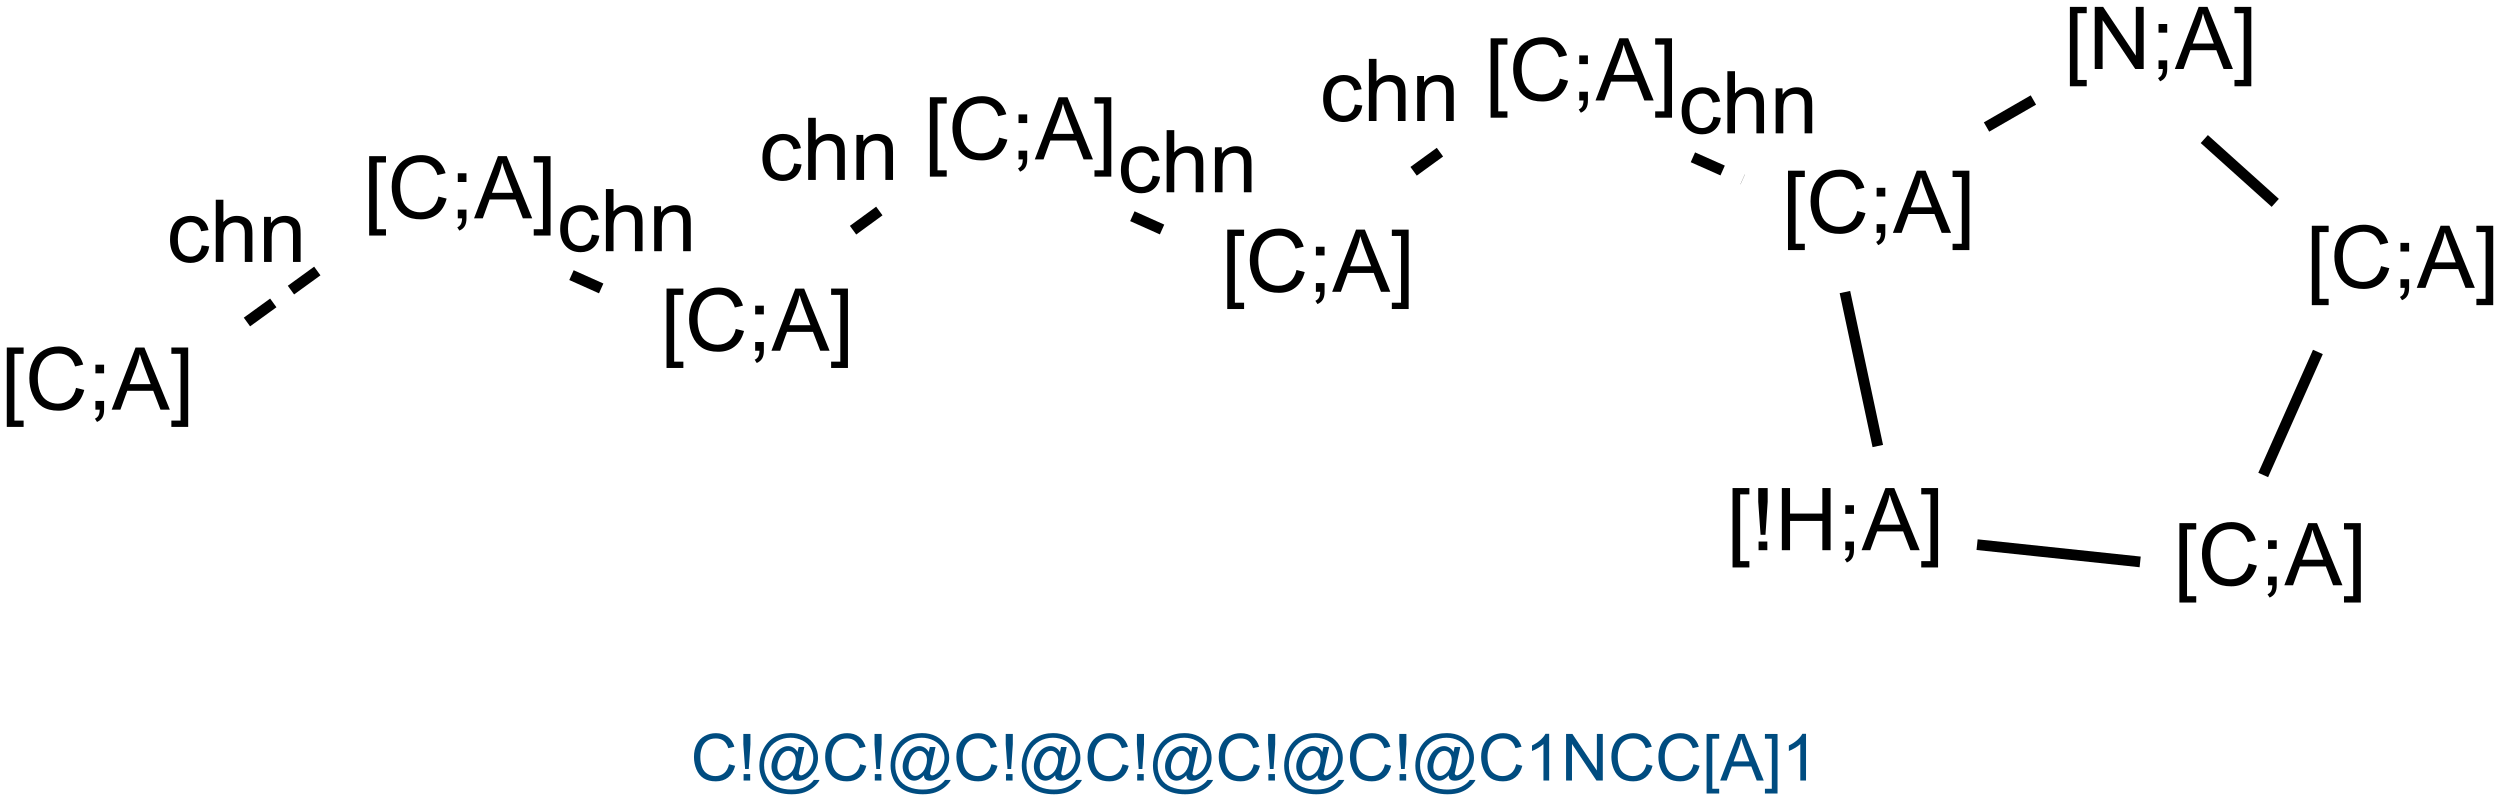 <?xml version="1.0" encoding="UTF-8"?>
<svg xmlns="http://www.w3.org/2000/svg" xmlns:xlink="http://www.w3.org/1999/xlink" width="768pt" height="246pt" viewBox="0 0 768 246" version="1.1">
<defs>
<g>
<symbol overflow="visible" id="glyph0-0">
<path style="stroke:none;" d="M 1.809 5.301 L 1.809 -19.09 L 6.98 -19.09 L 6.98 -17.148 L 4.152 -17.148 L 4.152 3.359 L 6.98 3.359 L 6.98 5.301 Z M 1.809 5.301 "/>
</symbol>
<symbol overflow="visible" id="glyph0-1">
<path style="stroke:none;" d="M 15.676 -6.691 L 18.203 -6.055 C 17.672 -3.98 16.723 -2.398 15.344 -1.309 C 13.969 -0.219 12.289 0.324 10.301 0.324 C 8.242 0.324 6.57 -0.094 5.281 -0.93 C 3.992 -1.77 3.012 -2.98 2.336 -4.57 C 1.664 -6.16 1.328 -7.863 1.328 -9.688 C 1.328 -11.676 1.707 -13.41 2.469 -14.891 C 3.227 -16.371 4.309 -17.492 5.711 -18.262 C 7.113 -19.031 8.656 -19.414 10.34 -19.414 C 12.25 -19.414 13.855 -18.93 15.156 -17.957 C 16.457 -16.984 17.367 -15.617 17.879 -13.855 L 15.391 -13.27 C 14.949 -14.656 14.305 -15.668 13.465 -16.301 C 12.621 -16.934 11.562 -17.254 10.285 -17.254 C 8.82 -17.254 7.594 -16.902 6.609 -16.199 C 5.625 -15.496 4.93 -14.551 4.531 -13.367 C 4.133 -12.18 3.934 -10.961 3.934 -9.699 C 3.934 -8.078 4.168 -6.66 4.641 -5.449 C 5.113 -4.238 5.852 -3.332 6.848 -2.734 C 7.848 -2.137 8.93 -1.836 10.09 -1.836 C 11.504 -1.836 12.703 -2.242 13.684 -3.059 C 14.664 -3.875 15.328 -5.086 15.676 -6.691 Z M 15.676 -6.691 "/>
</symbol>
<symbol overflow="visible" id="glyph0-2">
<path style="stroke:none;" d="M 2.371 -11.16 L 2.371 -13.828 L 5.039 -13.828 L 5.039 -11.16 Z M 2.371 0 L 2.371 -2.668 L 5.039 -2.668 L 5.039 0 C 5.039 0.98 4.867 1.773 4.52 2.375 C 4.172 2.98 3.621 3.445 2.863 3.777 L 2.215 2.773 C 2.707 2.555 3.074 2.238 3.309 1.816 C 3.543 1.395 3.672 0.789 3.699 0 Z M 2.371 0 "/>
</symbol>
<symbol overflow="visible" id="glyph0-3">
<path style="stroke:none;" d="M -0.039 0 L 7.293 -19.09 L 10.012 -19.09 L 17.824 0 L 14.949 0 L 12.723 -5.781 L 4.738 -5.781 L 2.645 0 Z M 5.469 -7.84 L 11.941 -7.84 L 9.949 -13.125 C 9.34 -14.73 8.891 -16.051 8.594 -17.082 C 8.352 -15.859 8.008 -14.645 7.566 -13.438 Z M 5.469 -7.84 "/>
</symbol>
<symbol overflow="visible" id="glyph0-4">
<path style="stroke:none;" d="M 5.676 5.301 L 0.508 5.301 L 0.508 3.359 L 3.332 3.359 L 3.332 -17.148 L 0.508 -17.148 L 0.508 -19.09 L 5.676 -19.09 Z M 5.676 5.301 "/>
</symbol>
<symbol overflow="visible" id="glyph0-5">
<path style="stroke:none;" d="M 2.031 0 L 2.031 -19.09 L 4.621 -19.09 L 14.648 -4.102 L 14.648 -19.09 L 17.07 -19.09 L 17.07 0 L 14.48 0 L 4.453 -15 L 4.453 0 Z M 2.031 0 "/>
</symbol>
<symbol overflow="visible" id="glyph0-6">
<path style="stroke:none;" d="M 3.008 -4.738 L 2.293 -14.855 L 2.293 -19.09 L 5.195 -19.09 L 5.195 -14.855 L 4.52 -4.738 Z M 2.395 0 L 2.395 -2.668 L 5.09 -2.668 L 5.09 0 Z M 2.395 0 "/>
</symbol>
<symbol overflow="visible" id="glyph0-7">
<path style="stroke:none;" d="M 2.137 0 L 2.137 -19.09 L 4.66 -19.09 L 4.66 -11.25 L 14.582 -11.25 L 14.582 -19.09 L 17.109 -19.09 L 17.109 0 L 14.582 0 L 14.582 -8.996 L 4.66 -8.996 L 4.66 0 Z M 2.137 0 "/>
</symbol>
<symbol overflow="visible" id="glyph0-8">
<path style="stroke:none;" d="M 10.781 -5.066 L 13.086 -4.766 C 12.836 -3.176 12.191 -1.934 11.152 -1.035 C 10.113 -0.137 8.84 0.312 7.332 0.312 C 5.438 0.312 3.918 -0.305 2.766 -1.543 C 1.617 -2.781 1.043 -4.555 1.043 -6.863 C 1.043 -8.355 1.289 -9.66 1.785 -10.781 C 2.277 -11.902 3.031 -12.742 4.043 -13.301 C 5.055 -13.859 6.156 -14.141 7.344 -14.141 C 8.844 -14.141 10.074 -13.762 11.027 -13 C 11.984 -12.242 12.594 -11.164 12.863 -9.766 L 10.586 -9.414 C 10.367 -10.344 9.984 -11.043 9.434 -11.512 C 8.883 -11.98 8.215 -12.215 7.434 -12.215 C 6.254 -12.215 5.297 -11.789 4.559 -10.945 C 3.82 -10.098 3.449 -8.758 3.449 -6.926 C 3.449 -5.07 3.805 -3.719 4.52 -2.879 C 5.23 -2.035 6.16 -1.613 7.305 -1.613 C 8.227 -1.613 8.992 -1.898 9.609 -2.461 C 10.227 -3.023 10.617 -3.895 10.781 -5.066 Z M 10.781 -5.066 "/>
</symbol>
<symbol overflow="visible" id="glyph0-9">
<path style="stroke:none;" d="M 1.758 0 L 1.758 -19.09 L 4.102 -19.09 L 4.102 -12.238 C 5.195 -13.508 6.574 -14.141 8.242 -14.141 C 9.266 -14.141 10.156 -13.938 10.91 -13.535 C 11.668 -13.133 12.207 -12.574 12.531 -11.863 C 12.859 -11.152 13.02 -10.117 13.02 -8.762 L 13.02 0 L 10.676 0 L 10.676 -8.762 C 10.676 -9.934 10.422 -10.789 9.914 -11.32 C 9.406 -11.855 8.688 -12.121 7.762 -12.121 C 7.066 -12.121 6.414 -11.941 5.801 -11.582 C 5.188 -11.223 4.754 -10.734 4.492 -10.117 C 4.23 -9.5 4.102 -8.648 4.102 -7.566 L 4.102 0 Z M 1.758 0 "/>
</symbol>
<symbol overflow="visible" id="glyph0-10">
<path style="stroke:none;" d="M 1.758 0 L 1.758 -13.828 L 3.867 -13.828 L 3.867 -11.863 C 4.883 -13.383 6.352 -14.141 8.27 -14.141 C 9.102 -14.141 9.867 -13.992 10.566 -13.691 C 11.266 -13.391 11.789 -13 12.137 -12.512 C 12.484 -12.027 12.727 -11.449 12.863 -10.781 C 12.949 -10.348 12.996 -9.586 12.996 -8.504 L 12.996 0 L 10.652 0 L 10.652 -8.41 C 10.652 -9.367 10.559 -10.082 10.379 -10.555 C 10.195 -11.027 9.871 -11.402 9.406 -11.688 C 8.941 -11.969 8.398 -12.109 7.773 -12.109 C 6.773 -12.109 5.914 -11.793 5.188 -11.16 C 4.465 -10.527 4.102 -9.324 4.102 -7.551 L 4.102 0 Z M 1.758 0 "/>
</symbol>
<symbol overflow="visible" id="glyph1-0">
<path style="stroke:none;" d="M 11.758 -5.02 L 13.652 -4.539 C 13.254 -2.984 12.539 -1.797 11.508 -0.98 C 10.477 -0.164 9.215 0.242 7.727 0.242 C 6.184 0.242 4.926 -0.07 3.961 -0.699 C 2.992 -1.328 2.258 -2.234 1.754 -3.43 C 1.25 -4.621 0.996 -5.898 0.996 -7.266 C 0.996 -8.758 1.281 -10.059 1.852 -11.168 C 2.422 -12.277 3.23 -13.121 4.281 -13.695 C 5.332 -14.273 6.492 -14.562 7.754 -14.562 C 9.188 -14.562 10.391 -14.195 11.367 -13.469 C 12.344 -12.738 13.023 -11.711 13.406 -10.391 L 11.543 -9.953 C 11.211 -10.992 10.73 -11.75 10.098 -12.227 C 9.465 -12.703 8.672 -12.938 7.715 -12.938 C 6.613 -12.938 5.695 -12.676 4.957 -12.148 C 4.219 -11.621 3.699 -10.914 3.398 -10.023 C 3.098 -9.137 2.949 -8.219 2.949 -7.273 C 2.949 -6.059 3.125 -4.996 3.48 -4.086 C 3.836 -3.18 4.387 -2.5 5.137 -2.051 C 5.887 -1.602 6.695 -1.375 7.57 -1.375 C 8.629 -1.375 9.527 -1.684 10.266 -2.297 C 11 -2.906 11.496 -3.816 11.758 -5.02 Z M 11.758 -5.02 "/>
</symbol>
<symbol overflow="visible" id="glyph1-1">
<path style="stroke:none;" d="M 2.258 -3.555 L 1.719 -11.141 L 1.719 -14.316 L 3.898 -14.316 L 3.898 -11.141 L 3.391 -3.555 Z M 1.797 0 L 1.797 -2 L 3.82 -2 L 3.82 0 Z M 1.797 0 "/>
</symbol>
<symbol overflow="visible" id="glyph1-2">
<path style="stroke:none;" d="M 11.336 -1.594 C 10.914 -1.105 10.441 -0.711 9.918 -0.414 C 9.395 -0.117 8.867 0.031 8.34 0.031 C 7.762 0.031 7.195 -0.141 6.648 -0.477 C 6.102 -0.816 5.66 -1.336 5.316 -2.039 C 4.977 -2.742 4.805 -3.516 4.805 -4.355 C 4.805 -5.391 5.07 -6.426 5.602 -7.465 C 6.133 -8.504 6.789 -9.285 7.578 -9.805 C 8.367 -10.324 9.133 -10.586 9.875 -10.586 C 10.441 -10.586 10.98 -10.438 11.492 -10.141 C 12.008 -9.844 12.453 -9.395 12.82 -8.789 L 13.156 -10.305 L 14.902 -10.305 L 13.496 -3.75 C 13.301 -2.84 13.203 -2.336 13.203 -2.234 C 13.203 -2.059 13.27 -1.91 13.402 -1.781 C 13.535 -1.656 13.699 -1.594 13.887 -1.594 C 14.23 -1.594 14.684 -1.789 15.242 -2.188 C 15.984 -2.707 16.574 -3.406 17.008 -4.281 C 17.441 -5.156 17.656 -6.062 17.656 -6.992 C 17.656 -8.078 17.379 -9.094 16.82 -10.039 C 16.266 -10.984 15.434 -11.738 14.332 -12.305 C 13.227 -12.871 12.008 -13.156 10.672 -13.156 C 9.148 -13.156 7.758 -12.797 6.5 -12.086 C 5.238 -11.371 4.262 -10.352 3.57 -9.02 C 2.875 -7.688 2.531 -6.258 2.531 -4.734 C 2.531 -3.141 2.875 -1.766 3.57 -0.617 C 4.262 0.535 5.266 1.387 6.578 1.938 C 7.891 2.488 9.344 2.766 10.938 2.766 C 12.645 2.766 14.07 2.477 15.227 1.906 C 16.379 1.332 17.238 0.633 17.812 -0.188 L 19.578 -0.188 C 19.246 0.496 18.68 1.195 17.871 1.906 C 17.062 2.613 16.102 3.176 14.992 3.59 C 13.879 4.004 12.535 4.211 10.969 4.211 C 9.523 4.211 8.188 4.023 6.969 3.652 C 5.746 3.281 4.707 2.723 3.848 1.977 C 2.988 1.23 2.34 0.375 1.906 -0.594 C 1.359 -1.824 1.086 -3.156 1.086 -4.578 C 1.086 -6.168 1.41 -7.684 2.062 -9.121 C 2.855 -10.887 3.984 -12.234 5.445 -13.172 C 6.906 -14.109 8.68 -14.578 10.762 -14.578 C 12.375 -14.578 13.828 -14.25 15.113 -13.59 C 16.398 -12.93 17.414 -11.945 18.156 -10.633 C 18.785 -9.508 19.102 -8.285 19.102 -6.961 C 19.102 -5.074 18.438 -3.398 17.109 -1.934 C 15.926 -0.617 14.629 0.039 13.223 0.039 C 12.773 0.039 12.41 -0.031 12.133 -0.164 C 11.855 -0.301 11.652 -0.5 11.523 -0.75 C 11.438 -0.914 11.375 -1.195 11.336 -1.594 Z M 6.609 -4.238 C 6.609 -3.348 6.824 -2.652 7.246 -2.156 C 7.668 -1.664 8.156 -1.414 8.703 -1.414 C 9.066 -1.414 9.449 -1.523 9.852 -1.742 C 10.258 -1.961 10.645 -2.285 11.012 -2.715 C 11.379 -3.145 11.68 -3.691 11.914 -4.352 C 12.148 -5.012 12.266 -5.672 12.266 -6.336 C 12.266 -7.223 12.047 -7.91 11.605 -8.398 C 11.168 -8.887 10.633 -9.133 10 -9.133 C 9.582 -9.133 9.191 -9.023 8.824 -8.812 C 8.457 -8.602 8.098 -8.262 7.754 -7.793 C 7.41 -7.324 7.133 -6.754 6.922 -6.086 C 6.715 -5.414 6.609 -4.797 6.609 -4.238 Z M 6.609 -4.238 "/>
</symbol>
<symbol overflow="visible" id="glyph1-3">
<path style="stroke:none;" d="M 7.453 0 L 5.695 0 L 5.695 -11.203 C 5.27 -10.797 4.715 -10.395 4.027 -9.992 C 3.34 -9.586 2.727 -9.285 2.18 -9.082 L 2.18 -10.781 C 3.16 -11.242 4.02 -11.805 4.758 -12.461 C 5.492 -13.117 6.012 -13.758 6.32 -14.375 L 7.453 -14.375 Z M 7.453 0 "/>
</symbol>
<symbol overflow="visible" id="glyph1-4">
<path style="stroke:none;" d="M 1.523 0 L 1.523 -14.316 L 3.469 -14.316 L 10.984 -3.078 L 10.984 -14.316 L 12.805 -14.316 L 12.805 0 L 10.859 0 L 3.34 -11.25 L 3.34 0 Z M 1.523 0 "/>
</symbol>
<symbol overflow="visible" id="glyph1-5">
<path style="stroke:none;" d="M 1.359 3.977 L 1.359 -14.316 L 5.234 -14.316 L 5.234 -12.859 L 3.117 -12.859 L 3.117 2.52 L 5.234 2.52 L 5.234 3.977 Z M 1.359 3.977 "/>
</symbol>
<symbol overflow="visible" id="glyph1-6">
<path style="stroke:none;" d="M -0.031 0 L 5.469 -14.316 L 7.508 -14.316 L 13.367 0 L 11.211 0 L 9.539 -4.336 L 3.555 -4.336 L 1.984 0 Z M 4.102 -5.879 L 8.953 -5.879 L 7.461 -9.844 C 7.004 -11.047 6.668 -12.039 6.445 -12.812 C 6.262 -11.895 6.008 -10.984 5.672 -10.078 Z M 4.102 -5.879 "/>
</symbol>
<symbol overflow="visible" id="glyph1-7">
<path style="stroke:none;" d="M 4.258 3.977 L 0.383 3.977 L 0.383 2.52 L 2.5 2.52 L 2.5 -12.859 L 0.383 -12.859 L 0.383 -14.316 L 4.258 -14.316 Z M 4.258 3.977 "/>
</symbol>
</g>
</defs>
<g id="surface62">
<rect x="0" y="0" width="768" height="246" style="fill:rgb(100%,100%,100%);fill-opacity:1;stroke:none;"/>
<g style="fill:rgb(0%,0%,0%);fill-opacity:1;">
  <use xlink:href="#glyph0-0" x="0.273" y="125.844"/>
  <use xlink:href="#glyph0-1" x="7.682" y="125.844"/>
  <use xlink:href="#glyph0-2" x="26.94" y="125.844"/>
  <use xlink:href="#glyph0-3" x="34.349" y="125.844"/>
  <use xlink:href="#glyph0-4" x="52.135" y="125.844"/>
</g>
<g style="fill:rgb(0%,0%,0%);fill-opacity:1;">
  <use xlink:href="#glyph0-0" x="111.594" y="67.062"/>
  <use xlink:href="#glyph0-1" x="119.003" y="67.062"/>
  <use xlink:href="#glyph0-2" x="138.26" y="67.062"/>
  <use xlink:href="#glyph0-3" x="145.669" y="67.062"/>
  <use xlink:href="#glyph0-4" x="163.456" y="67.062"/>
</g>
<g style="fill:rgb(0%,0%,0%);fill-opacity:1;">
  <use xlink:href="#glyph0-0" x="202.949" y="107.738"/>
  <use xlink:href="#glyph0-1" x="210.358" y="107.738"/>
  <use xlink:href="#glyph0-2" x="229.616" y="107.738"/>
  <use xlink:href="#glyph0-3" x="237.025" y="107.738"/>
  <use xlink:href="#glyph0-4" x="254.811" y="107.738"/>
</g>
<g style="fill:rgb(0%,0%,0%);fill-opacity:1;">
  <use xlink:href="#glyph0-0" x="283.852" y="48.961"/>
  <use xlink:href="#glyph0-1" x="291.26" y="48.961"/>
  <use xlink:href="#glyph0-2" x="310.518" y="48.961"/>
  <use xlink:href="#glyph0-3" x="317.927" y="48.961"/>
  <use xlink:href="#glyph0-4" x="335.714" y="48.961"/>
</g>
<g style="fill:rgb(0%,0%,0%);fill-opacity:1;">
  <use xlink:href="#glyph0-0" x="375.203" y="89.633"/>
  <use xlink:href="#glyph0-1" x="382.612" y="89.633"/>
  <use xlink:href="#glyph0-2" x="401.87" y="89.633"/>
  <use xlink:href="#glyph0-3" x="409.279" y="89.633"/>
  <use xlink:href="#glyph0-4" x="427.065" y="89.633"/>
</g>
<g style="fill:rgb(0%,0%,0%);fill-opacity:1;">
  <use xlink:href="#glyph0-0" x="456.105" y="30.855"/>
  <use xlink:href="#glyph0-1" x="463.514" y="30.855"/>
  <use xlink:href="#glyph0-2" x="482.772" y="30.855"/>
  <use xlink:href="#glyph0-3" x="490.181" y="30.855"/>
  <use xlink:href="#glyph0-4" x="507.967" y="30.855"/>
</g>
<g style="fill:rgb(0%,0%,0%);fill-opacity:1;">
  <use xlink:href="#glyph0-0" x="547.461" y="71.527"/>
  <use xlink:href="#glyph0-1" x="554.87" y="71.527"/>
  <use xlink:href="#glyph0-2" x="574.128" y="71.527"/>
  <use xlink:href="#glyph0-3" x="581.536" y="71.527"/>
  <use xlink:href="#glyph0-4" x="599.323" y="71.527"/>
</g>
<g style="fill:rgb(0%,0%,0%);fill-opacity:1;">
  <use xlink:href="#glyph0-0" x="634.062" y="21.203"/>
  <use xlink:href="#glyph0-5" x="641.471" y="21.203"/>
  <use xlink:href="#glyph0-2" x="660.729" y="21.203"/>
  <use xlink:href="#glyph0-3" x="668.138" y="21.203"/>
  <use xlink:href="#glyph0-4" x="685.924" y="21.203"/>
</g>
<g style="fill:rgb(0%,0%,0%);fill-opacity:1;">
  <use xlink:href="#glyph0-0" x="708.379" y="88.441"/>
  <use xlink:href="#glyph0-1" x="715.788" y="88.441"/>
  <use xlink:href="#glyph0-2" x="735.046" y="88.441"/>
  <use xlink:href="#glyph0-3" x="742.454" y="88.441"/>
  <use xlink:href="#glyph0-4" x="760.241" y="88.441"/>
</g>
<g style="fill:rgb(0%,0%,0%);fill-opacity:1;">
  <use xlink:href="#glyph0-0" x="667.703" y="179.797"/>
  <use xlink:href="#glyph0-1" x="675.112" y="179.797"/>
  <use xlink:href="#glyph0-2" x="694.37" y="179.797"/>
  <use xlink:href="#glyph0-3" x="701.779" y="179.797"/>
  <use xlink:href="#glyph0-4" x="719.565" y="179.797"/>
</g>
<g style="fill:rgb(0%,0%,0%);fill-opacity:1;">
  <use xlink:href="#glyph0-0" x="530.426" y="169.02"/>
  <use xlink:href="#glyph0-6" x="537.835" y="169.02"/>
  <use xlink:href="#glyph0-7" x="545.243" y="169.02"/>
  <use xlink:href="#glyph0-2" x="564.501" y="169.02"/>
  <use xlink:href="#glyph0-3" x="571.91" y="169.02"/>
  <use xlink:href="#glyph0-4" x="589.697" y="169.02"/>
</g>
<path style="fill:none;stroke-width:0.033;stroke-linecap:butt;stroke-linejoin:miter;stroke:rgb(0%,0%,0%);stroke-opacity:1;stroke-dasharray:0.1,0.067;stroke-dashoffset:0.104;stroke-miterlimit:10;" d="M 0.256 0.857 L 0.576 0.625 " transform="matrix(100,0,0,100,45.158,16.92)"/>
<g style="fill:rgb(0%,0%,0%);fill-opacity:1;">
  <use xlink:href="#glyph0-8" x="51.191" y="80.457"/>
  <use xlink:href="#glyph0-9" x="64.525" y="80.457"/>
  <use xlink:href="#glyph0-10" x="79.355" y="80.457"/>
</g>
<path style="fill:none;stroke-width:0.033;stroke-linecap:butt;stroke-linejoin:miter;stroke:rgb(0%,0%,0%);stroke-opacity:1;stroke-dasharray:0.1,0.067;stroke-dashoffset:0.167;stroke-miterlimit:10;" d="M 1.304 0.676 L 1.456 0.744 " transform="matrix(100,0,0,100,45.158,16.92)"/>
<g style="fill:rgb(0%,0%,0%);fill-opacity:1;">
  <use xlink:href="#glyph0-8" x="171.043" y="77.164"/>
  <use xlink:href="#glyph0-9" x="184.376" y="77.164"/>
  <use xlink:href="#glyph0-10" x="199.207" y="77.164"/>
</g>
<path style="fill:none;stroke-width:0.033;stroke-linecap:butt;stroke-linejoin:miter;stroke:rgb(0%,0%,0%);stroke-opacity:1;stroke-dasharray:0.1,0.067;stroke-dashoffset:0.167;stroke-miterlimit:10;" d="M 2.169 0.538 L 2.303 0.44 " transform="matrix(100,0,0,100,45.158,16.92)"/>
<g style="fill:rgb(0%,0%,0%);fill-opacity:1;">
  <use xlink:href="#glyph0-8" x="233.176" y="55.281"/>
  <use xlink:href="#glyph0-9" x="246.509" y="55.281"/>
  <use xlink:href="#glyph0-10" x="261.34" y="55.281"/>
</g>
<path style="fill:none;stroke-width:0.033;stroke-linecap:butt;stroke-linejoin:miter;stroke:rgb(0%,0%,0%);stroke-opacity:1;stroke-dasharray:0.1,0.067;stroke-dashoffset:0.167;stroke-miterlimit:10;" d="M 3.027 0.495 L 3.179 0.563 " transform="matrix(100,0,0,100,45.158,16.92)"/>
<g style="fill:rgb(0%,0%,0%);fill-opacity:1;">
  <use xlink:href="#glyph0-8" x="343.301" y="59.059"/>
  <use xlink:href="#glyph0-9" x="356.634" y="59.059"/>
  <use xlink:href="#glyph0-10" x="371.465" y="59.059"/>
</g>
<path style="fill:none;stroke-width:0.033;stroke-linecap:butt;stroke-linejoin:miter;stroke:rgb(0%,0%,0%);stroke-opacity:1;stroke-dasharray:0.1,0.067;stroke-dashoffset:0.167;stroke-miterlimit:10;" d="M 3.891 0.357 L 4.026 0.259 " transform="matrix(100,0,0,100,45.158,16.92)"/>
<g style="fill:rgb(0%,0%,0%);fill-opacity:1;">
  <use xlink:href="#glyph0-8" x="405.43" y="37.176"/>
  <use xlink:href="#glyph0-9" x="418.763" y="37.176"/>
  <use xlink:href="#glyph0-10" x="433.594" y="37.176"/>
</g>
<path style="fill:none;stroke-width:0.033;stroke-linecap:butt;stroke-linejoin:miter;stroke:rgb(0%,0%,0%);stroke-opacity:1;stroke-dasharray:0.1,0.067;stroke-dashoffset:0.167;stroke-miterlimit:10;" d="M 4.749 0.314 L 4.902 0.382 " transform="matrix(100,0,0,100,45.158,16.92)"/>
<g style="fill:rgb(0%,0%,0%);fill-opacity:1;">
  <use xlink:href="#glyph0-8" x="515.559" y="40.953"/>
  <use xlink:href="#glyph0-9" x="528.892" y="40.953"/>
  <use xlink:href="#glyph0-10" x="543.723" y="40.953"/>
</g>
<path style="fill:none;stroke-width:0.033;stroke-linecap:butt;stroke-linejoin:miter;stroke:rgb(0%,0%,0%);stroke-opacity:1;stroke-miterlimit:10;" d="M 5.651 0.221 L 5.795 0.138 " transform="matrix(100,0,0,100,45.158,16.92)"/>
<path style="fill:none;stroke-width:0.033;stroke-linecap:butt;stroke-linejoin:miter;stroke:rgb(0%,0%,0%);stroke-opacity:1;stroke-miterlimit:10;" d="M 6.32 0.258 L 6.538 0.454 " transform="matrix(100,0,0,100,45.158,16.92)"/>
<path style="fill:none;stroke-width:0.033;stroke-linecap:butt;stroke-linejoin:miter;stroke:rgb(0%,0%,0%);stroke-opacity:1;stroke-miterlimit:10;" d="M 6.669 0.912 L 6.501 1.29 " transform="matrix(100,0,0,100,45.158,16.92)"/>
<path style="fill:none;stroke-width:0.033;stroke-linecap:butt;stroke-linejoin:miter;stroke:rgb(0%,0%,0%);stroke-opacity:1;stroke-miterlimit:10;" d="M 6.123 1.557 L 5.622 1.504 " transform="matrix(100,0,0,100,45.158,16.92)"/>
<path style="fill:none;stroke-width:0.033;stroke-linecap:butt;stroke-linejoin:miter;stroke:rgb(0%,0%,0%);stroke-opacity:1;stroke-miterlimit:10;" d="M 5.317 1.201 L 5.216 0.728 " transform="matrix(100,0,0,100,45.158,16.92)"/>
<g style="fill:rgb(0%,30%,50%);fill-opacity:1;">
  <use xlink:href="#glyph1-0" x="212.191" y="239.789"/>
  <use xlink:href="#glyph1-1" x="226.635" y="239.789"/>
  <use xlink:href="#glyph1-2" x="232.191" y="239.789"/>
  <use xlink:href="#glyph1-0" x="252.494" y="239.789"/>
  <use xlink:href="#glyph1-1" x="266.938" y="239.789"/>
  <use xlink:href="#glyph1-2" x="272.494" y="239.789"/>
  <use xlink:href="#glyph1-0" x="292.797" y="239.789"/>
  <use xlink:href="#glyph1-1" x="307.24" y="239.789"/>
  <use xlink:href="#glyph1-2" x="312.797" y="239.789"/>
  <use xlink:href="#glyph1-0" x="333.1" y="239.789"/>
  <use xlink:href="#glyph1-1" x="347.543" y="239.789"/>
  <use xlink:href="#glyph1-2" x="353.1" y="239.789"/>
  <use xlink:href="#glyph1-0" x="373.402" y="239.789"/>
  <use xlink:href="#glyph1-1" x="387.846" y="239.789"/>
  <use xlink:href="#glyph1-2" x="393.402" y="239.789"/>
  <use xlink:href="#glyph1-0" x="413.705" y="239.789"/>
  <use xlink:href="#glyph1-1" x="428.148" y="239.789"/>
  <use xlink:href="#glyph1-2" x="433.705" y="239.789"/>
  <use xlink:href="#glyph1-0" x="454.008" y="239.789"/>
  <use xlink:href="#glyph1-3" x="468.451" y="239.789"/>
  <use xlink:href="#glyph1-4" x="479.574" y="239.789"/>
  <use xlink:href="#glyph1-0" x="494.018" y="239.789"/>
  <use xlink:href="#glyph1-0" x="508.461" y="239.789"/>
  <use xlink:href="#glyph1-5" x="522.904" y="239.789"/>
  <use xlink:href="#glyph1-6" x="528.461" y="239.789"/>
  <use xlink:href="#glyph1-7" x="541.801" y="239.789"/>
  <use xlink:href="#glyph1-3" x="547.357" y="239.789"/>
</g>
</g>
</svg>
